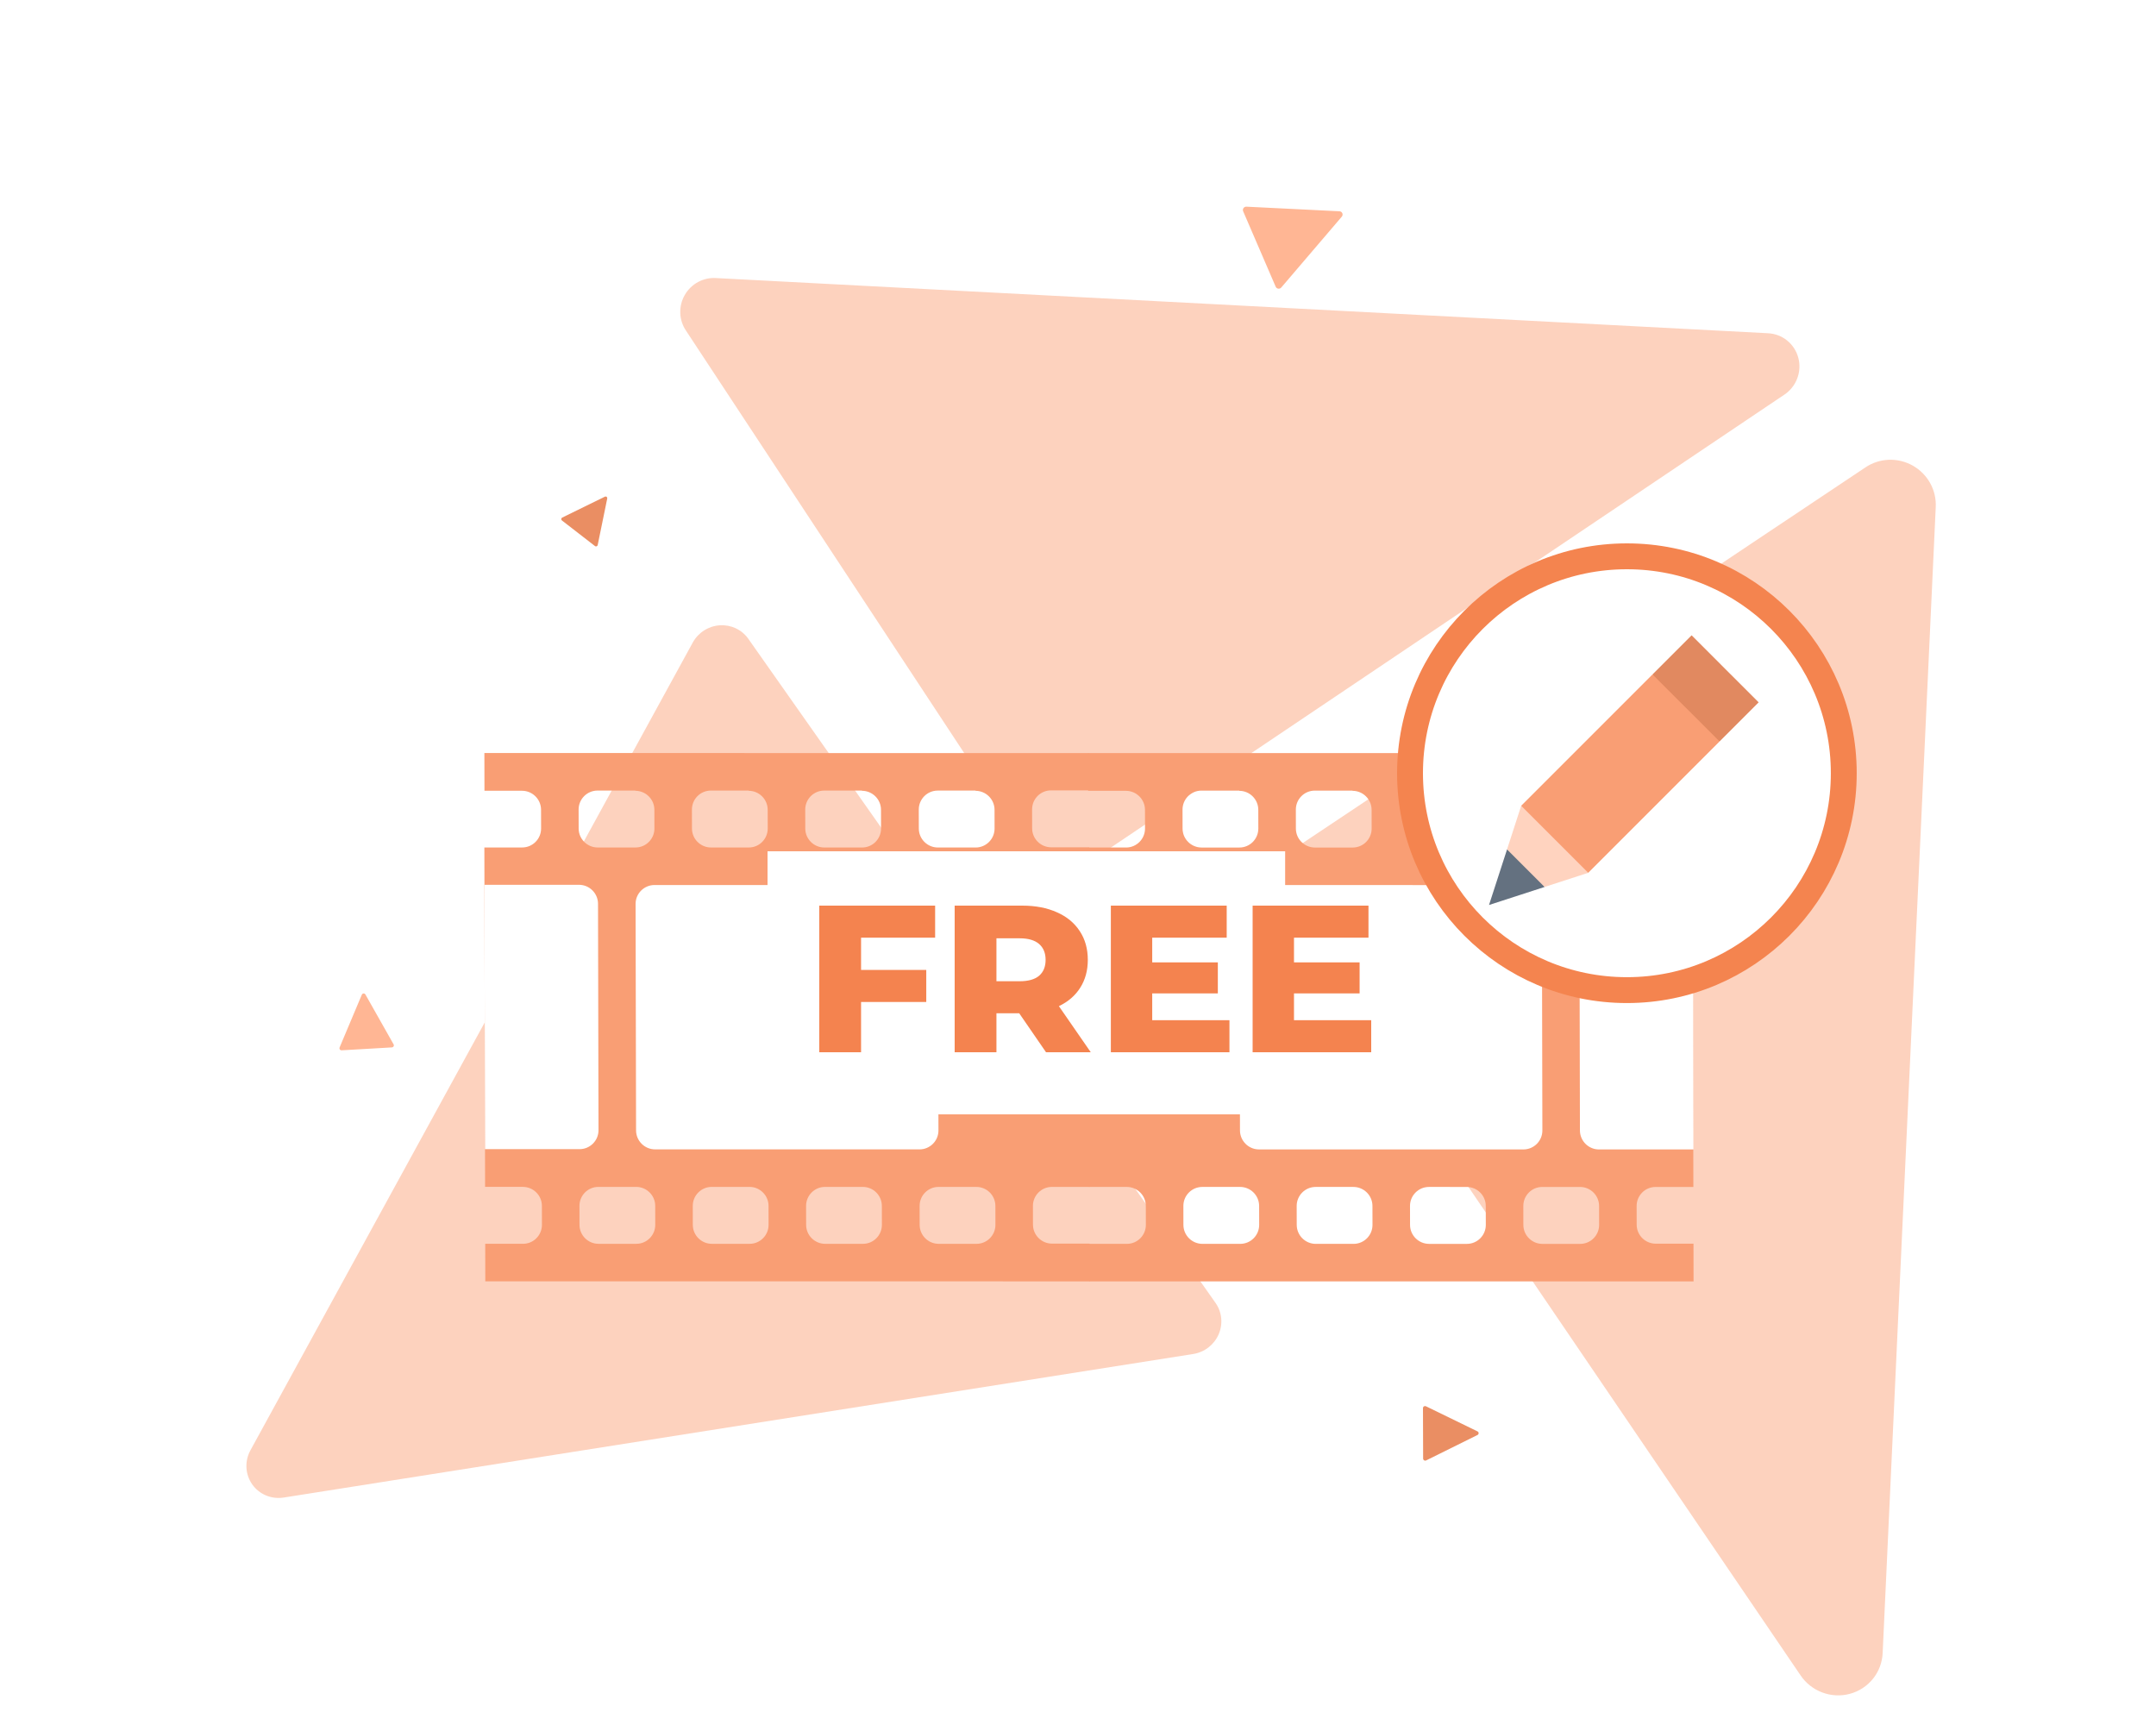 <svg width="250" height="200" viewBox="0 0 250 200" fill="none" xmlns="http://www.w3.org/2000/svg">
<g clip-path="url(#clip0_1916_37437)">
<path d="M119.889 99.587L79.555 38.351C79.143 37.748 78.909 37.039 78.882 36.306C78.854 35.572 79.034 34.843 79.4 34.204C79.767 33.564 80.304 33.041 80.951 32.693C81.598 32.346 82.328 32.188 83.056 32.24L205.014 38.637C205.826 38.677 206.602 38.974 207.233 39.485C207.863 39.996 208.315 40.696 208.525 41.485C208.734 42.273 208.69 43.111 208.399 43.878C208.108 44.646 207.584 45.303 206.903 45.758L125.264 100.653C124.402 101.226 123.354 101.436 122.347 101.236C121.34 101.036 120.457 100.444 119.889 99.587Z" fill="#FDD2BE"/>
<path d="M208.56 83.251L202.266 85.019C202.228 85.03 202.193 85.05 202.165 85.078C202.137 85.106 202.116 85.14 202.105 85.178C202.094 85.216 202.092 85.255 202.101 85.294C202.109 85.332 202.127 85.367 202.153 85.396L205.999 89.69C206.025 89.719 206.058 89.74 206.095 89.753C206.132 89.765 206.172 89.768 206.211 89.76C206.249 89.753 206.286 89.737 206.316 89.712C206.347 89.687 206.371 89.655 206.386 89.618L208.834 83.556C208.85 83.516 208.854 83.472 208.847 83.43C208.84 83.388 208.821 83.349 208.793 83.317C208.764 83.285 208.727 83.263 208.686 83.251C208.645 83.239 208.601 83.239 208.56 83.251Z" fill="#9AAFBC"/>
<path d="M218.305 191.64L224.458 58.827C224.514 57.858 224.294 56.889 223.824 56.033C223.353 55.178 222.652 54.468 221.799 53.986C220.946 53.505 219.976 53.27 219 53.309C218.024 53.348 217.082 53.66 216.28 54.208L149.927 98.503C149.361 98.882 148.877 99.368 148.502 99.934C148.128 100.5 147.869 101.136 147.743 101.804C147.616 102.471 147.623 103.159 147.764 103.826C147.904 104.494 148.175 105.128 148.562 105.694L208.763 194.212C209.372 195.129 210.256 195.833 211.288 196.224C212.319 196.614 213.446 196.671 214.506 196.385C215.566 196.099 216.504 195.486 217.187 194.634C217.87 193.782 218.261 192.733 218.305 191.64Z" fill="#FDD2BE"/>
<path d="M29.039 168.15L80.345 74.47C80.659 73.907 81.111 73.432 81.658 73.087C82.204 72.742 82.828 72.539 83.47 72.498C84.112 72.457 84.751 72.578 85.327 72.851C85.904 73.123 86.399 73.538 86.766 74.056L140.964 151.086C141.325 151.607 141.546 152.212 141.606 152.846C141.666 153.48 141.563 154.121 141.307 154.71C141.051 155.298 140.649 155.815 140.141 156.212C139.632 156.609 139.033 156.873 138.398 156.979L32.894 173.63C32.198 173.739 31.487 173.654 30.843 173.384C30.198 173.114 29.645 172.67 29.245 172.101C28.845 171.533 28.614 170.862 28.577 170.164C28.541 169.466 28.701 168.769 29.039 168.15Z" fill="#FDD2BE"/>
<path d="M70.138 57.585L65.189 60.01C65.159 60.025 65.134 60.047 65.115 60.074C65.096 60.102 65.084 60.133 65.08 60.166C65.076 60.199 65.081 60.232 65.094 60.263C65.106 60.293 65.127 60.32 65.153 60.34L68.996 63.315C69.022 63.334 69.052 63.347 69.085 63.352C69.117 63.356 69.151 63.352 69.181 63.341C69.213 63.329 69.24 63.309 69.262 63.284C69.283 63.259 69.298 63.228 69.305 63.196L70.412 57.797C70.419 57.761 70.416 57.724 70.404 57.691C70.391 57.657 70.37 57.627 70.341 57.605C70.313 57.583 70.279 57.57 70.243 57.566C70.207 57.563 70.171 57.569 70.138 57.585Z" fill="#EA8E63"/>
<path d="M171.323 165.957L165.342 163.044C165.306 163.027 165.266 163.019 165.225 163.021C165.185 163.023 165.146 163.035 165.112 163.056C165.078 163.077 165.05 163.106 165.03 163.141C165.011 163.176 165.001 163.214 165.001 163.254L165.02 169.12C165.021 169.16 165.031 169.198 165.051 169.233C165.071 169.267 165.099 169.296 165.133 169.317C165.167 169.337 165.206 169.349 165.247 169.351C165.287 169.353 165.327 169.345 165.363 169.327L171.324 166.375C171.363 166.355 171.396 166.325 171.419 166.288C171.442 166.251 171.455 166.209 171.454 166.165C171.454 166.122 171.442 166.08 171.419 166.043C171.395 166.006 171.362 165.976 171.323 165.957Z" fill="#EA8E63"/>
<path d="M202.703 91.68L195.381 91.004C195.337 91 195.291 91.006 195.247 91.021C195.204 91.036 195.164 91.059 195.132 91.089C195.1 91.118 195.077 91.154 195.065 91.191C195.052 91.228 195.051 91.266 195.062 91.301L196.612 96.534C196.623 96.569 196.645 96.6 196.676 96.625C196.706 96.649 196.745 96.666 196.788 96.673C196.831 96.681 196.877 96.679 196.921 96.667C196.966 96.656 197.007 96.636 197.042 96.609L202.813 92.052C202.851 92.022 202.879 91.985 202.895 91.944C202.911 91.904 202.913 91.862 202.901 91.823C202.89 91.785 202.865 91.751 202.83 91.726C202.795 91.7 202.751 91.684 202.703 91.68Z" fill="white"/>
<path d="M99.864 118.943L93.342 117.348C93.303 117.339 93.261 117.34 93.222 117.351C93.183 117.361 93.147 117.382 93.118 117.41C93.089 117.438 93.067 117.472 93.056 117.511C93.044 117.549 93.042 117.59 93.05 117.629L94.324 123.411C94.333 123.449 94.352 123.485 94.379 123.515C94.405 123.545 94.439 123.567 94.478 123.58C94.516 123.593 94.557 123.597 94.597 123.59C94.637 123.583 94.675 123.567 94.706 123.542L99.955 119.354C99.989 119.327 100.016 119.29 100.03 119.249C100.045 119.207 100.048 119.163 100.039 119.12C100.029 119.077 100.008 119.038 99.977 119.007C99.946 118.976 99.907 118.953 99.864 118.943Z" fill="white"/>
<path d="M155.321 24.496L144.525 23.962C144.46 23.959 144.395 23.973 144.337 24.002C144.278 24.03 144.227 24.074 144.19 24.127C144.152 24.18 144.129 24.241 144.122 24.306C144.115 24.37 144.124 24.434 144.15 24.494L147.924 33.246C147.95 33.305 147.991 33.356 148.042 33.395C148.094 33.433 148.154 33.458 148.219 33.468C148.283 33.477 148.349 33.469 148.41 33.447C148.471 33.424 148.526 33.386 148.568 33.337L155.59 25.119C155.636 25.064 155.666 24.999 155.677 24.929C155.688 24.859 155.679 24.788 155.651 24.723C155.623 24.658 155.578 24.603 155.52 24.563C155.461 24.523 155.393 24.5 155.321 24.496Z" fill="#FFB694"/>
<path d="M41.955 115.326L39.377 121.447C39.362 121.484 39.356 121.525 39.36 121.565C39.365 121.605 39.379 121.643 39.402 121.676C39.425 121.709 39.455 121.735 39.491 121.753C39.526 121.77 39.566 121.778 39.605 121.776L45.452 121.437C45.492 121.434 45.53 121.421 45.563 121.4C45.596 121.378 45.623 121.348 45.642 121.313C45.661 121.278 45.67 121.238 45.67 121.198C45.67 121.158 45.66 121.119 45.64 121.084L42.371 115.302C42.349 115.264 42.318 115.232 42.28 115.211C42.242 115.19 42.199 115.181 42.155 115.183C42.112 115.186 42.071 115.2 42.035 115.226C42 115.251 41.972 115.285 41.955 115.326Z" fill="#FFB694"/>
<g filter="url(#filter0_d_1916_37437)">
<path d="M56.151 87.683L60.531 87.683C61.733 87.683 62.736 88.659 62.738 89.884L62.743 92.059C62.745 93.259 61.771 94.259 60.545 94.258L56.165 94.258L56.249 133.609L60.629 133.609C61.831 133.609 62.833 134.585 62.836 135.81L62.841 138.009C62.843 139.209 61.87 140.21 60.643 140.209L56.263 140.209L56.273 144.559L126.351 144.564L126.341 140.189L121.987 140.188C120.785 140.188 119.782 139.213 119.779 137.988L119.774 135.813C119.772 134.613 120.746 133.613 121.972 133.613L126.352 133.614L126.268 94.238L121.888 94.238C120.687 94.238 119.684 93.262 119.682 92.037L119.677 89.838C119.674 88.637 120.648 87.638 121.874 87.637L126.254 87.638L126.245 83.313L56.167 83.308L56.176 87.683L56.151 87.683ZM113.213 133.613C114.414 133.613 115.417 134.588 115.42 135.813L115.424 138.013C115.427 139.213 114.453 140.213 113.227 140.213L108.847 140.213C107.645 140.212 106.642 139.238 106.639 138.013L106.635 135.812C106.632 134.612 107.606 133.612 108.833 133.612L113.213 133.613ZM100.048 133.612C101.249 133.612 102.253 134.587 102.255 135.812L102.26 138.012C102.262 139.212 101.288 140.212 100.062 140.212L95.682 140.212C94.481 140.212 93.477 139.236 93.475 138.011L93.47 135.812C93.468 134.611 94.442 133.612 95.668 133.612L100.048 133.612ZM86.908 133.611C88.109 133.611 89.113 134.586 89.116 135.811L89.12 138.011C89.122 139.211 88.148 140.211 86.922 140.211L82.542 140.211C81.341 140.211 80.338 139.236 80.335 138.01L80.331 135.811C80.328 134.611 81.302 133.611 82.529 133.611L86.908 133.611ZM73.768 133.61C74.97 133.61 75.973 134.585 75.976 135.81L75.98 138.01C75.983 139.21 75.009 140.21 73.783 140.211L69.403 140.21C68.201 140.21 67.198 139.235 67.196 138.01L67.191 135.81C67.188 134.61 68.162 133.61 69.388 133.61L73.768 133.61ZM113.115 87.687C114.316 87.687 115.319 88.662 115.322 89.887L115.326 92.062C115.329 93.262 114.355 94.262 113.129 94.262L108.749 94.261C107.548 94.262 106.544 93.286 106.542 92.061L106.537 89.862C106.534 88.661 107.509 87.662 108.735 87.662L113.115 87.662L113.115 87.687ZM99.95 87.686C101.151 87.686 102.155 88.661 102.157 89.886L102.162 92.061C102.164 93.262 101.19 94.261 99.964 94.261L95.584 94.261C94.383 94.261 93.379 93.286 93.377 92.061L93.372 89.861C93.37 88.661 94.344 87.661 95.57 87.661L99.95 87.661L99.95 87.686ZM86.81 87.685C88.012 87.685 89.015 88.66 89.017 89.885L89.022 92.06C89.024 93.26 88.051 94.26 86.824 94.26L82.445 94.26C81.243 94.26 80.24 93.285 80.237 92.06L80.233 89.86C80.23 88.66 81.204 87.66 82.43 87.66L86.81 87.661L86.81 87.685ZM73.671 87.684C74.872 87.684 75.875 88.66 75.878 89.885L75.883 92.059C75.885 93.26 74.911 94.259 73.685 94.259L69.305 94.259C68.103 94.259 67.1 93.284 67.098 92.059L67.093 89.859C67.091 88.659 68.064 87.659 69.291 87.659L73.671 87.66L73.671 87.684Z" fill="#F99E74"/>
<path d="M73.699 100.81L73.755 127.06C73.758 128.26 74.736 129.261 75.962 129.261L106.621 129.263C107.822 129.263 108.822 128.288 108.819 127.063L108.763 100.813C108.761 99.612 107.783 98.613 106.557 98.612L75.897 98.61C74.696 98.61 73.696 99.585 73.699 100.81ZM56.24 129.235L67.203 129.236C68.404 129.235 69.403 128.261 69.4 127.035L69.344 100.785C69.342 99.585 68.364 98.585 67.137 98.585L56.175 98.584L56.24 129.235Z" fill="white"/>
<path d="M126.179 87.688L130.559 87.689C131.76 87.689 132.763 88.664 132.766 89.889L132.771 92.064C132.773 93.264 131.799 94.264 130.573 94.263L126.193 94.263L126.277 133.614L130.657 133.614C131.858 133.614 132.861 134.59 132.864 135.815L132.869 138.015C132.871 139.215 131.897 140.214 130.671 140.214L126.291 140.214L126.3 144.564L196.378 144.569L196.369 140.194L191.989 140.194C190.788 140.193 189.785 139.219 189.782 137.994L189.777 135.818C189.775 134.618 190.749 133.619 191.975 133.619L196.355 133.619L196.271 94.243L191.892 94.243C190.69 94.242 189.687 93.267 189.684 92.043L189.68 89.842C189.677 88.642 190.651 87.642 191.877 87.643L196.257 87.643L196.248 83.318L126.17 83.313L126.179 87.688ZM183.216 133.618C184.416 133.618 185.42 134.593 185.423 135.818L185.427 138.018C185.429 139.218 184.456 140.218 183.229 140.218L178.849 140.218C177.648 140.218 176.645 139.242 176.642 138.017L176.638 135.818C176.635 134.617 177.609 133.617 178.836 133.618L183.216 133.618ZM170.075 133.617C171.277 133.617 172.28 134.592 172.283 135.817L172.288 138.017C172.29 139.217 171.316 140.217 170.09 140.217L165.71 140.217C164.508 140.217 163.505 139.241 163.503 138.016L163.498 135.817C163.495 134.617 164.469 133.617 165.696 133.616L170.075 133.617ZM156.936 133.616C158.138 133.616 159.141 134.591 159.143 135.816L159.148 138.016C159.151 139.216 158.177 140.216 156.95 140.216L152.57 140.216C151.369 140.216 150.366 139.241 150.363 138.016L150.358 135.816C150.356 134.616 151.33 133.616 152.556 133.616L156.936 133.616ZM143.796 133.615C144.998 133.615 146.001 134.591 146.003 135.816L146.008 138.015C146.011 139.215 145.037 140.215 143.81 140.215L139.43 140.215C138.229 140.215 137.226 139.24 137.223 138.015L137.219 135.815C137.216 134.615 138.19 133.615 139.417 133.615L143.796 133.615ZM183.117 87.692C184.319 87.692 185.322 88.667 185.325 89.892L185.329 92.067C185.332 93.268 184.358 94.267 183.131 94.267L178.752 94.267C177.551 94.267 176.547 93.292 176.544 92.067L176.54 89.867C176.537 88.667 177.512 87.667 178.738 87.666L183.118 87.667L183.117 87.692ZM169.978 87.691C171.179 87.691 172.183 88.666 172.185 89.891L172.19 92.066C172.192 93.266 171.218 94.266 169.992 94.266L165.612 94.266C164.411 94.266 163.407 93.291 163.405 92.066L163.4 89.866C163.398 88.666 164.371 87.665 165.598 87.666L169.978 87.667L169.978 87.691ZM156.838 87.69C158.039 87.69 159.043 88.665 159.045 89.891L159.05 92.065C159.052 93.266 158.079 94.265 156.853 94.265L152.473 94.265C151.271 94.265 150.268 93.29 150.265 92.065L150.261 89.865C150.258 88.665 151.232 87.665 152.458 87.665L156.838 87.665L156.838 87.69ZM143.699 87.689C144.9 87.689 145.903 88.665 145.906 89.89L145.91 92.065C145.913 93.265 144.939 94.265 143.712 94.264L139.333 94.264C138.131 94.264 137.128 93.289 137.125 92.064L137.121 89.864C137.119 88.664 138.092 87.664 139.319 87.664L143.698 87.665L143.699 87.689Z" fill="#F99E74"/>
<path d="M143.727 100.815L143.783 127.066C143.785 128.265 144.763 129.266 145.99 129.266L176.649 129.268C177.85 129.268 178.849 128.293 178.847 127.068L178.791 100.818C178.788 99.617 177.81 98.617 176.583 98.618L145.925 98.615C144.723 98.615 143.724 99.591 143.727 100.815ZM183.146 100.818L183.202 127.068C183.204 128.268 184.183 129.269 185.409 129.269L196.371 129.269L196.306 98.644L185.344 98.643C184.142 98.618 183.143 99.592 183.146 100.818Z" fill="white"/>
</g>
<rect x="89" y="98.7" width="60.02" height="30.5" fill="white"/>
<path d="M99.845 108.716V112.456H107.405V116.171H99.845V122H95V105H108.433V108.716H99.845Z" fill="#F4834F"/>
<path d="M118.185 117.483H115.543V122H110.698V105H118.528C120.078 105 121.423 105.259 122.565 105.777C123.707 106.279 124.588 107.008 125.208 107.963C125.828 108.902 126.137 110.011 126.137 111.29C126.137 112.52 125.844 113.597 125.257 114.52C124.686 115.427 123.862 116.139 122.785 116.657L126.48 122H121.293L118.185 117.483ZM121.244 111.29C121.244 110.497 120.991 109.881 120.485 109.444C119.98 109.007 119.229 108.789 118.234 108.789H115.543V113.767H118.234C119.229 113.767 119.98 113.557 120.485 113.136C120.991 112.699 121.244 112.083 121.244 111.29Z" fill="#F4834F"/>
<path d="M142.561 118.284V122H128.81V105H142.243V108.716H133.606V111.581H141.215V115.176H133.606V118.284H142.561Z" fill="#F4834F"/>
<path d="M159 118.284V122H145.249V105H158.682V108.716H150.045V111.581H157.654V115.176H150.045V118.284H159Z" fill="#F4834F"/>
<circle cx="188.648" cy="89.648" r="25.148" fill="white" stroke="#F4844F" stroke-width="3"/>
<path fill-rule="evenodd" clip-rule="evenodd" d="M196.153 73.659L200.039 77.546L200.039 77.546L203.926 81.432L199.392 85.966L195.655 85.219L194.858 86.614L194.21 84.93L192.914 84.67L193.778 83.807L191.619 78.193L196.153 73.659Z" fill="#E18960"/>
<path fill-rule="evenodd" clip-rule="evenodd" d="M172.66 104.926L174.75 98.483L177.738 99.848L178.221 99.364L178.423 100.16L179.517 100.66L178.682 101.179L179.103 102.836L172.66 104.926L172.66 104.925L172.66 104.926Z" fill="#647180"/>
<path fill-rule="evenodd" clip-rule="evenodd" d="M183.052 95.643L184.163 96.013L183.244 96.603L184.162 101.195L179.101 102.836L176.925 100.66L176.925 100.659L174.749 98.483L176.39 93.422L182.219 95.365L182.867 94.718L183.052 95.643Z" fill="#FFD3BF"/>
<path fill-rule="evenodd" clip-rule="evenodd" d="M191.616 78.194L176.39 93.421L180.275 97.307L180.28 97.302L180.277 97.308L184.163 101.194L199.392 85.965L195.506 82.079L195.5 82.082L195.502 82.08L191.616 78.194Z" fill="#F99E74"/>
</g>
<defs>
<filter id="filter0_d_1916_37437" x="45.151" y="76.308" width="162.227" height="83.26" filterUnits="userSpaceOnUse" color-interpolation-filters="sRGB">
<feFlood flood-opacity="0" result="BackgroundImageFix"/>
<feColorMatrix in="SourceAlpha" type="matrix" values="0 0 0 0 0 0 0 0 0 0 0 0 0 0 0 0 0 0 127 0" result="hardAlpha"/>
<feOffset dy="4"/>
<feGaussianBlur stdDeviation="5.5"/>
<feColorMatrix type="matrix" values="0 0 0 0 0.958 0 0 0 0 0.648 0 0 0 0 0.503 0 0 0 0.33 0"/>
<feBlend mode="normal" in2="BackgroundImageFix" result="effect1_dropShadow_1916_37437"/>
<feBlend mode="normal" in="SourceGraphic" in2="effect1_dropShadow_1916_37437" result="shape"/>
</filter>
<clipPath id="clip0_1916_37437">
<rect width="250" height="200" fill="white"/>
</clipPath>
</defs>
</svg>
